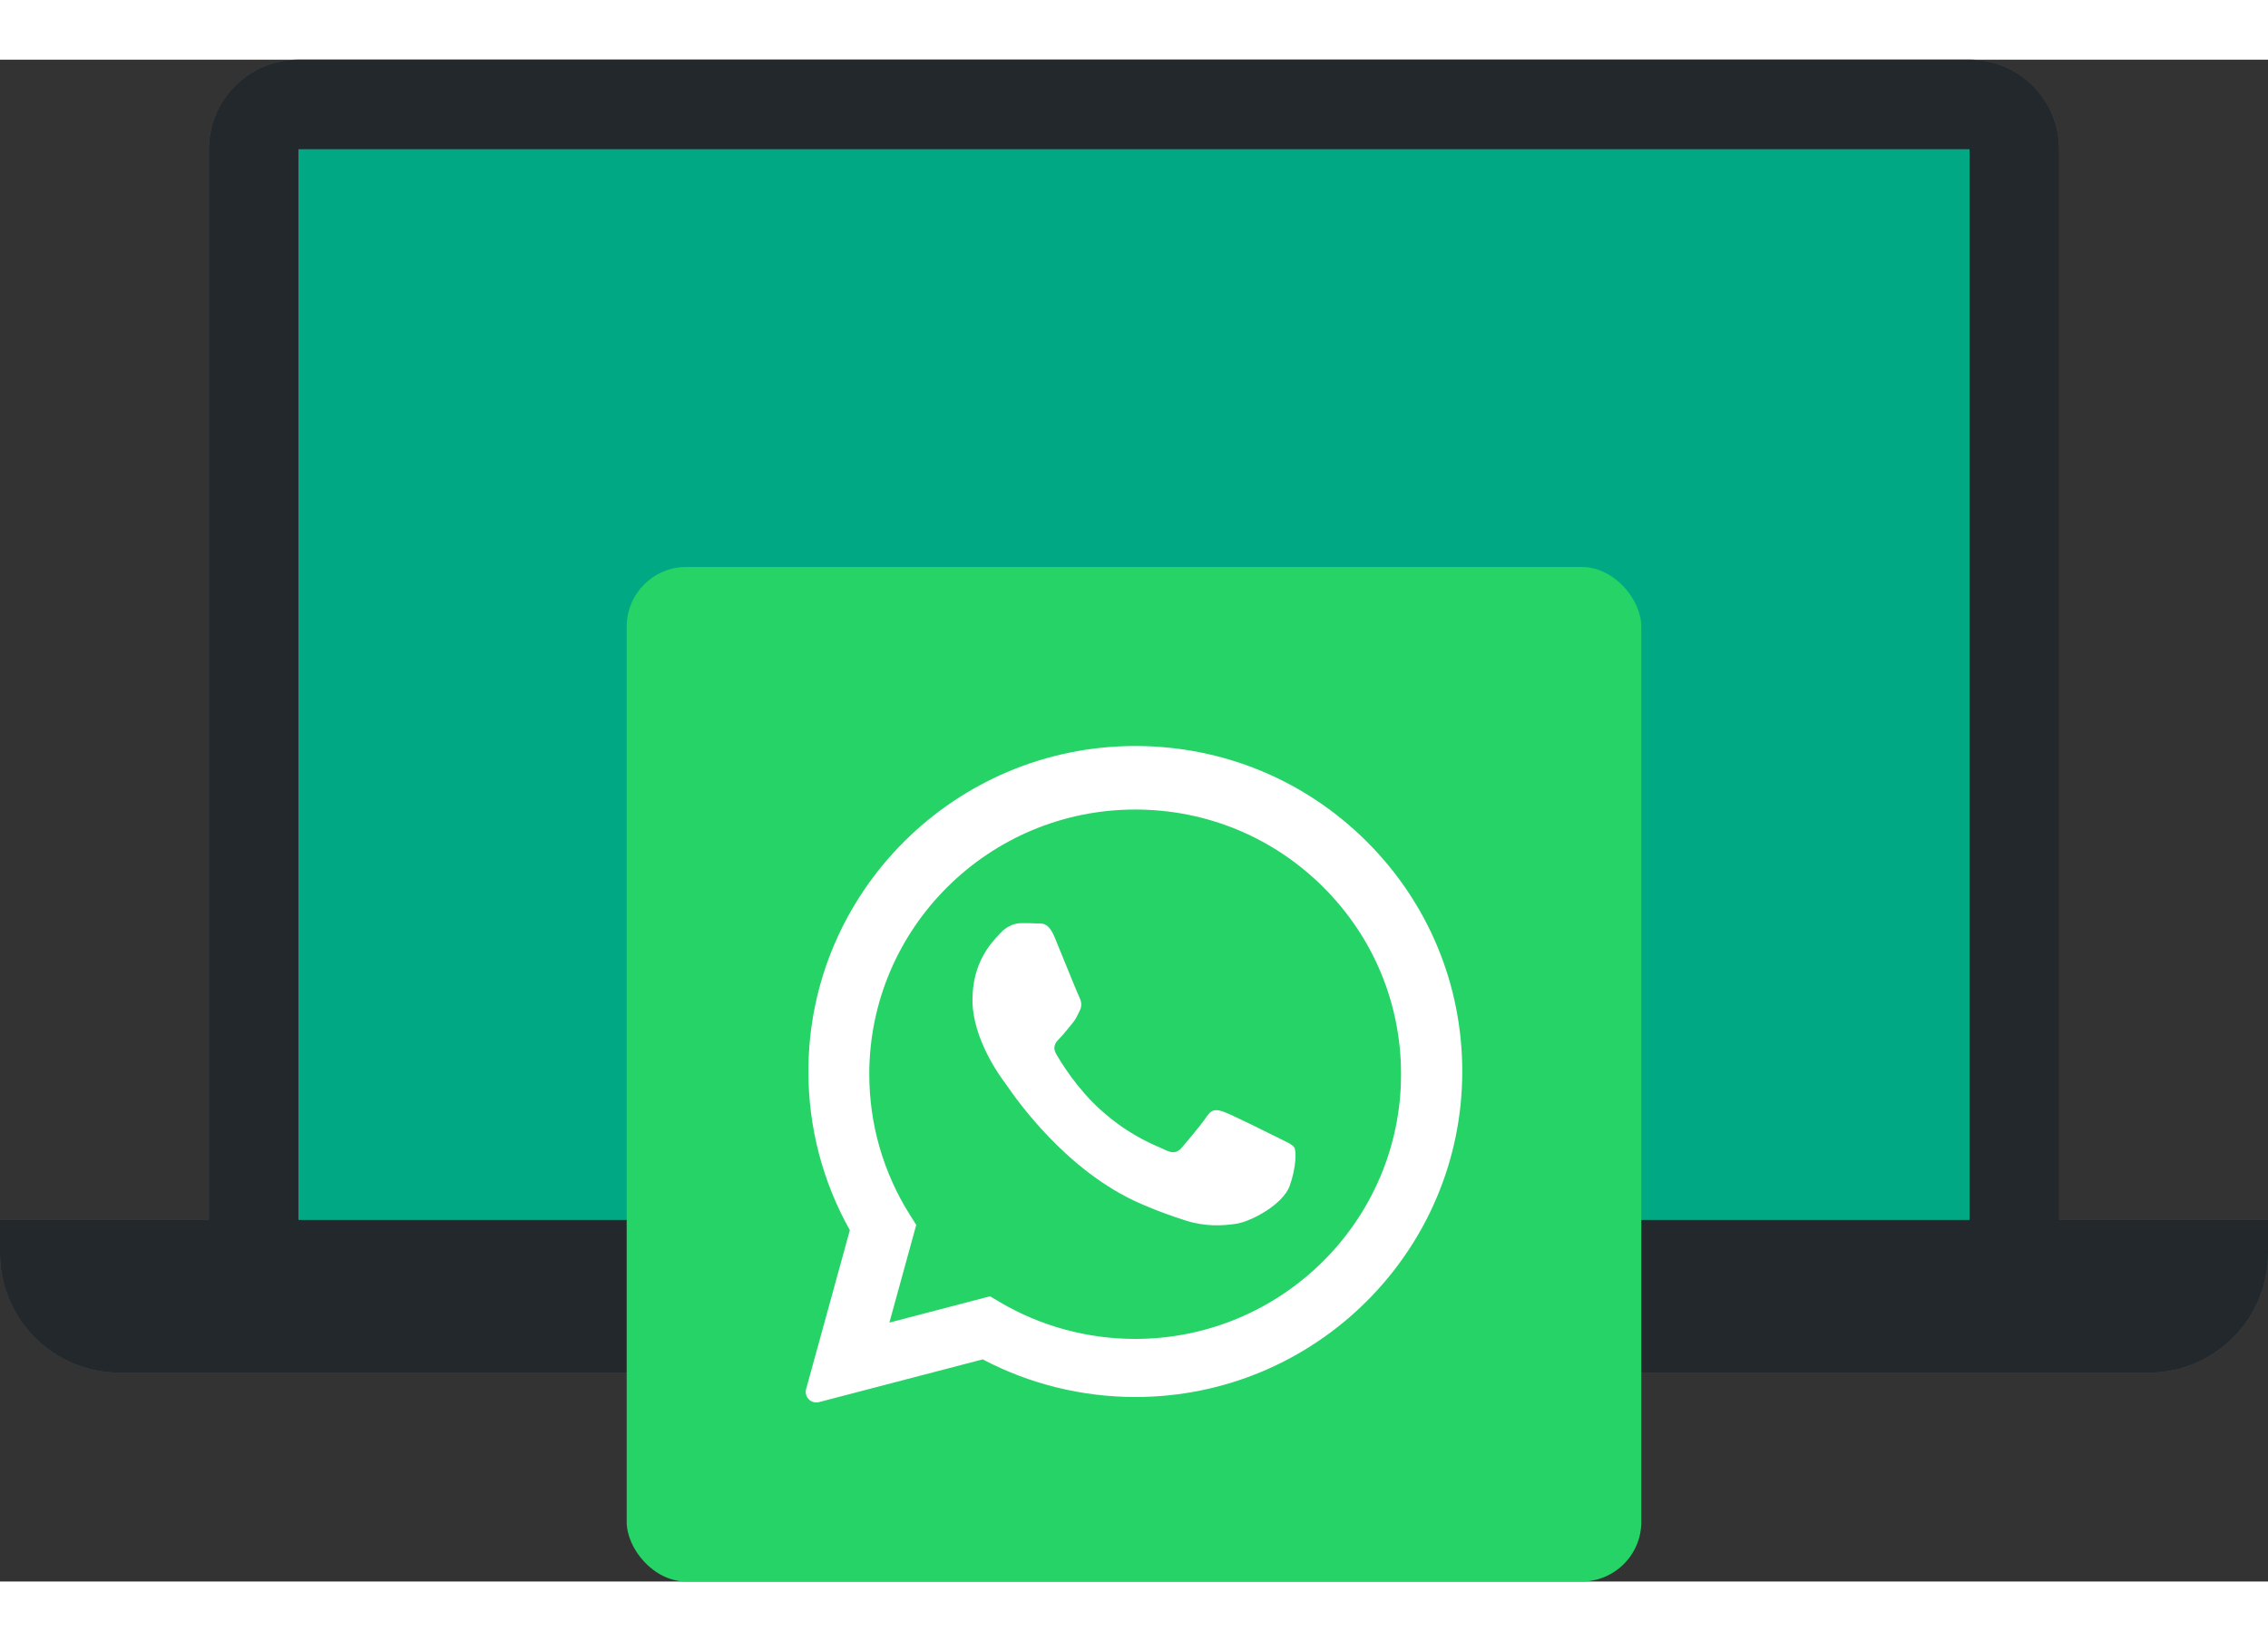 <svg viewBox="0 0 76 51" height="55" fill="none" xmlns="http://www.w3.org/2000/svg">
  <rect x="0" y="0" width="76" height="51" fill="#333333" stroke="none"/>
  <rect x="9" y="2.047" width="58" height="37.861" fill="#00A884"/>
  <path fill-rule="evenodd" clip-rule="evenodd" d="M10 3H66V38.884H10V3ZM7 38.884V3C7 1.343 8.343 0 10 0H66C67.657 0 69 1.343 69 3V38.884H76V40C76 42.209 74.209 44 72 44H66H10H4C1.791 44 0 42.209 0 40V38.884H7Z" fill="#54656F"/>
  <path fill-rule="evenodd" clip-rule="evenodd" d="M10 3H66V38.884H10V3ZM7 38.884V3C7 1.343 8.343 0 10 0H66C67.657 0 69 1.343 69 3V38.884H76V40C76 42.209 74.209 44 72 44H66H10H4C1.791 44 0 42.209 0 40V38.884H7Z" fill="black" fill-opacity="0.6"/>
  <rect x="21" y="17" width="34" height="34" rx="2" fill="#25D366"/>
  <path fill-rule="evenodd" clip-rule="evenodd" d="M27.089 33.904C27.092 27.891 32.006 23 38.045 23C40.974 23.001 43.725 24.137 45.794 26.197C47.862 28.258 49.001 30.999 49 33.912C48.998 39.925 44.083 44.817 38.045 44.817C36.256 44.816 34.5 44.382 32.93 43.556L27.445 44.988C27.18 45.057 26.941 44.814 27.013 44.551L28.478 39.226C27.566 37.602 27.088 35.774 27.089 33.904ZM38.039 42.87H38.036C36.437 42.87 34.869 42.442 33.501 41.635L33.175 41.442L29.803 42.323L30.703 39.05L30.492 38.715C29.6 37.303 29.129 35.671 29.129 33.996C29.131 29.107 33.128 25.129 38.043 25.129C40.423 25.13 42.66 26.053 44.342 27.73C46.024 29.406 46.95 31.634 46.949 34.003C46.947 38.892 42.95 42.87 38.039 42.87ZM41.044 35.273C41.288 35.362 42.597 36.012 42.864 36.146C42.915 36.172 42.964 36.196 43.009 36.218C43.195 36.308 43.32 36.369 43.374 36.459C43.441 36.571 43.441 37.109 43.219 37.736C42.997 38.363 41.932 38.935 41.421 39.012C40.962 39.081 40.381 39.11 39.743 38.906C39.356 38.782 38.86 38.617 38.225 38.34C35.728 37.254 34.041 34.816 33.722 34.354C33.699 34.322 33.684 34.299 33.675 34.288L33.673 34.285C33.532 34.095 32.587 32.825 32.587 31.511C32.587 30.275 33.19 29.627 33.467 29.329C33.486 29.308 33.504 29.29 33.52 29.272C33.764 29.004 34.052 28.936 34.23 28.936C34.407 28.936 34.585 28.938 34.74 28.946C34.759 28.947 34.779 28.947 34.8 28.947C34.955 28.946 35.149 28.945 35.34 29.407C35.413 29.584 35.52 29.847 35.633 30.124C35.862 30.687 36.116 31.309 36.161 31.399C36.227 31.534 36.272 31.69 36.183 31.87C36.17 31.896 36.157 31.922 36.145 31.946C36.079 32.083 36.03 32.184 35.916 32.317C35.872 32.37 35.826 32.426 35.781 32.482C35.689 32.595 35.597 32.707 35.517 32.788C35.384 32.921 35.245 33.067 35.4 33.335C35.556 33.604 36.09 34.483 36.882 35.194C37.733 35.96 38.473 36.283 38.848 36.447C38.921 36.479 38.98 36.505 39.024 36.527C39.29 36.661 39.446 36.639 39.601 36.459C39.756 36.28 40.267 35.676 40.444 35.407C40.622 35.139 40.799 35.183 41.044 35.273Z" fill="white"/>
</svg>